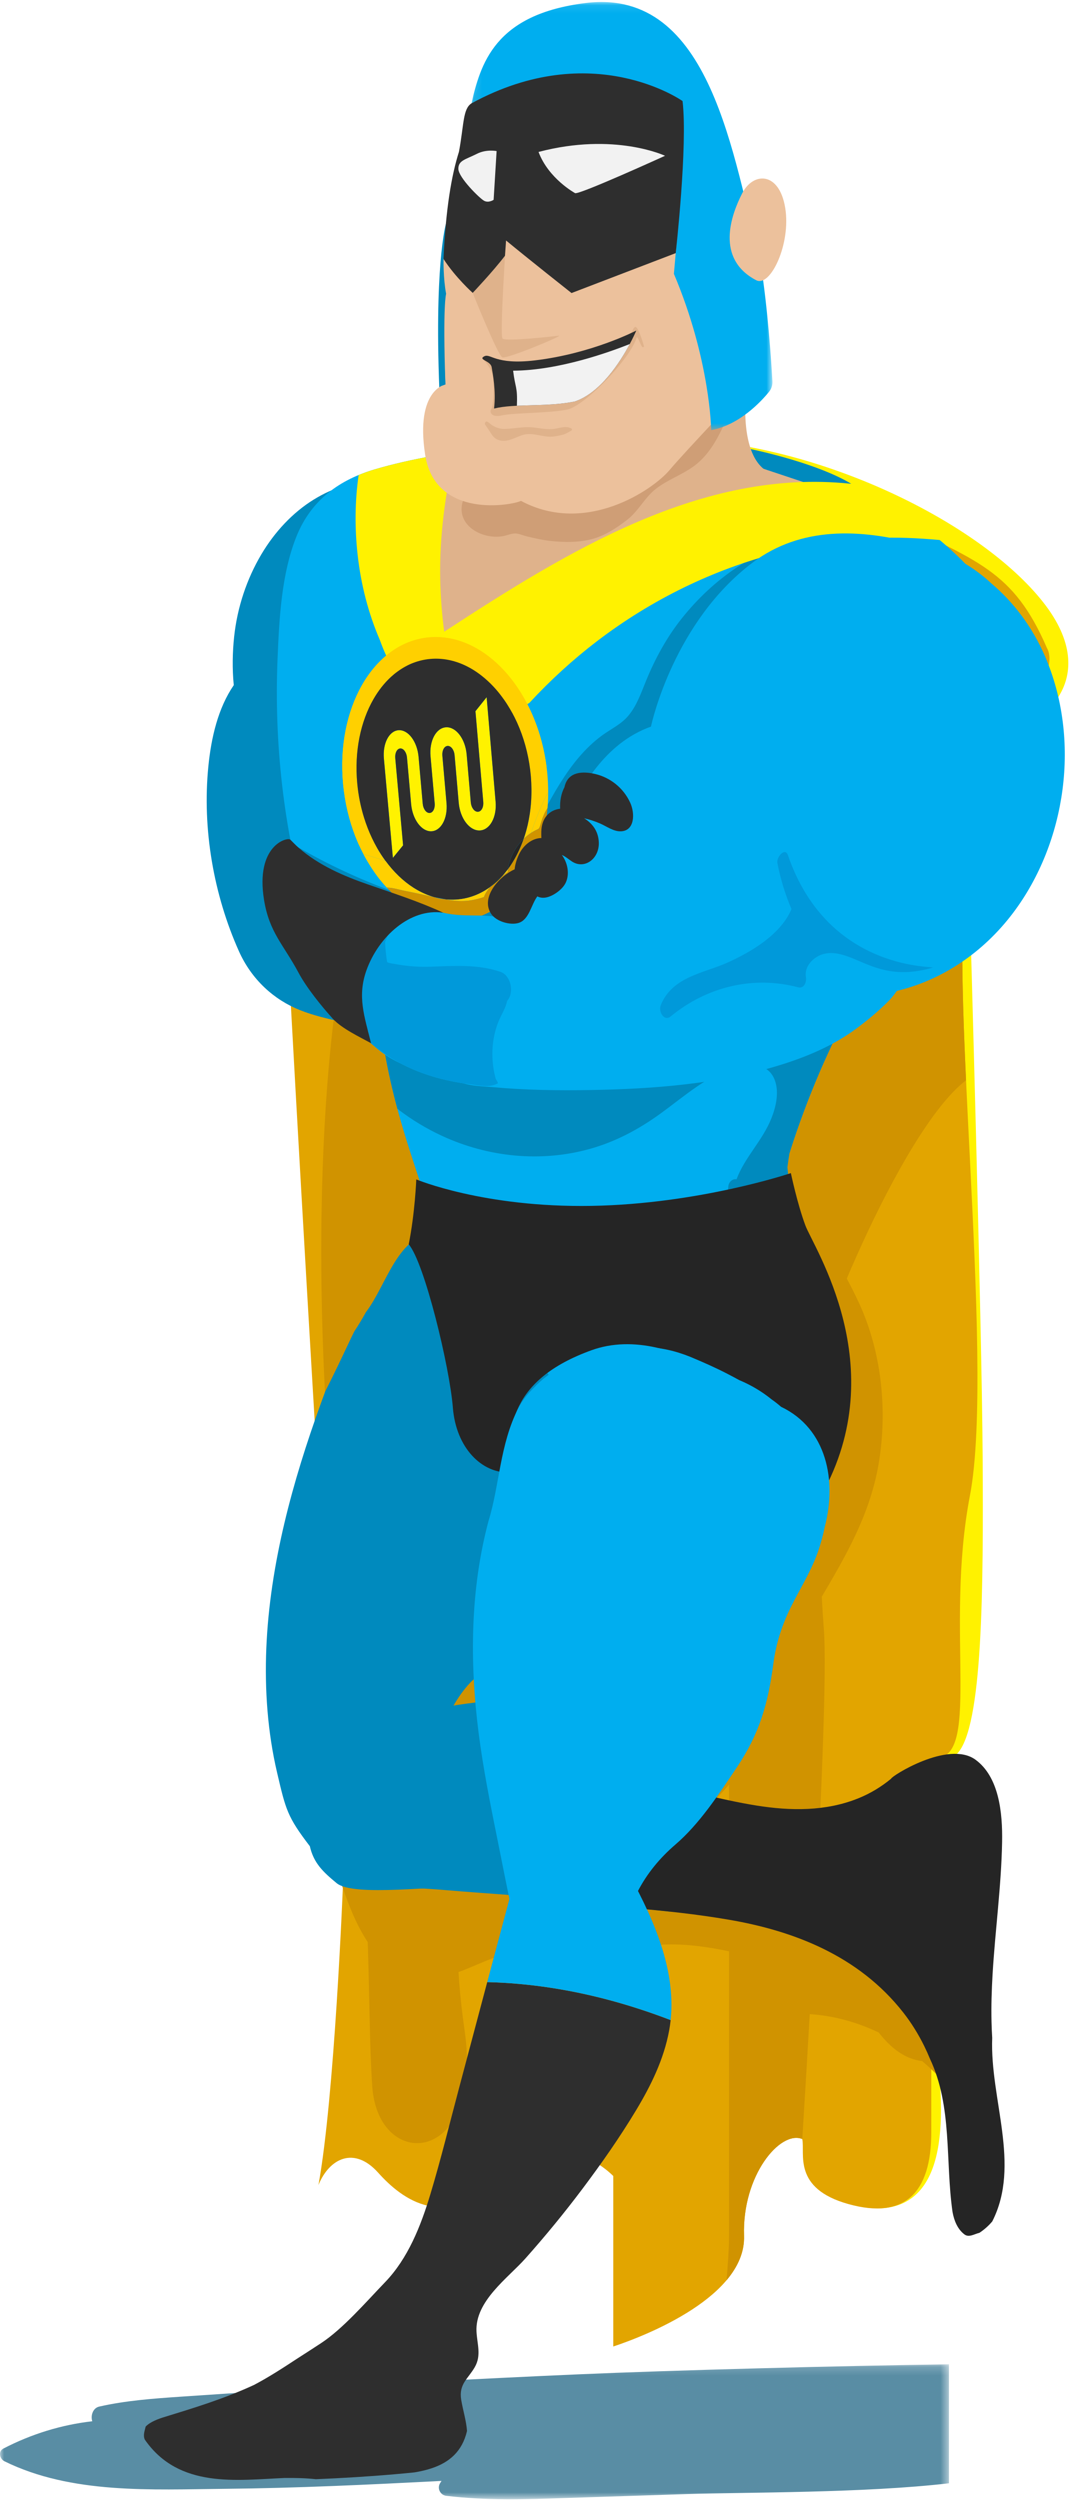 <?xml version="1.0" encoding="UTF-8"?>
<svg width="128px" height="299px" viewBox="0 0 128 299" version="1.1" xmlns="http://www.w3.org/2000/svg" xmlns:xlink="http://www.w3.org/1999/xlink">
    <!-- Generator: Sketch 43.2 (39069) - http://www.bohemiancoding.com/sketch -->
    <title>graphic</title>
    <desc>Created with Sketch.</desc>
    <defs>
        <polygon id="path-1" points="113.519 16.318 0 16.318 0 0.18 113.519 0.18 113.519 16.318"></polygon>
        <polygon id="path-3" points="0.138 0.084 36.208 0.084 36.208 51.293 0.138 51.293 0.138 0.084"></polygon>
    </defs>
    <g id="Page-1" stroke="none" stroke-width="1" fill="none" fill-rule="evenodd">
        <g id="Login" transform="translate(-316, -358)">
            <g id="graphic" transform="translate(316, 358)">
                <g id="Group-3" transform="translate(0, 282.598)">
                    <mask id="mask-2" fill="white">
                        <use xlink:href="#path-1"></use>
                    </mask>
                    <g id="Clip-2"></g>
                    <path d="M113.519,0.18 C100.479,0.359 80.266,0.893 69.195,1.379 C56.785,1.923 44.381,2.587 31.984,3.37 C28.488,3.591 24.991,3.82 21.496,4.061 C18.265,4.283 15.028,4.519 11.862,5.238 C11.117,5.407 10.816,6.316 11.039,6.993 C7.334,7.412 3.726,8.531 0.401,10.26 C-0.255,10.6 -0.029,11.502 0.53,11.777 C8.555,15.734 18.161,15.156 26.864,15.073 C35.522,14.991 44.173,14.572 52.819,14.128 C52.76,14.215 52.703,14.303 52.647,14.394 C52.261,15.024 52.671,15.823 53.381,15.91 C58.155,16.488 62.937,16.329 67.73,16.17 C72.529,16.011 77.328,15.854 82.127,15.701 C89.212,15.475 103.386,15.593 113.519,14.411 L113.519,0.18 Z" id="Fill-1" fill="#598DA4" mask="url(#mask-2)"></path>
                </g>
                <path d="M116.026,108.86 C116.026,108.86 117.456,158.385 117.55,174.18 C117.643,189.975 117.584,206.655 114.477,209.769 C111.37,212.883 108.936,216.962 108.936,216.962 C108.936,216.962 111.455,238.694 112.026,244.473 C112.596,250.251 114.502,264.035 104.977,264.139 C97.793,246.878 97.512,244.996 97.512,244.996 L97.112,81.208 L87.213,54.974 C87.213,54.974 91.59,53.88 110.597,65.159 C129.605,76.439 121.574,91.23 121.574,91.23 L111.089,91.23 L116.026,108.86 Z" id="Fill-4" fill="#FFF200"></path>
                <path d="M84.982,53.467 C86.484,53.817 139.154,68.3 122.215,86.24 C96.279,86.24 119.149,96.204 116.026,104.387 C112.902,112.57 119.149,162.595 116.026,178.898 C112.902,195.201 117.679,211.131 111.407,210.262 L111.407,255.028 C111.407,262.272 108.215,265.492 101.493,263.614 C94.771,261.736 96.332,257.577 95.971,255.834 C93.33,254.76 88.767,260.204 89.007,267.409 C89.247,274.613 77.414,279.308 73.364,280.65 L73.364,260.26 C73.364,260.26 66.845,253.419 60.095,260.26 C53.345,267.101 48.086,263.041 45.236,259.858 C42.386,256.674 39.416,258.114 38.095,261.333 C40.016,250.87 41.011,225.803 41.011,225.803 C41.011,225.803 33.859,109.744 33.515,93.182 C33.172,76.62 45.531,51.535 84.982,53.467" id="Fill-6" fill="#E2A500"></path>
                <path d="M40.945,115.117 C40.945,115.117 35.289,142.156 40.945,191.022 C44.771,226.928 43.828,239.234 44.532,249.546 C45.236,259.858 57.918,259.02 55.578,242.835 C53.237,226.651 56.282,220.911 59.19,203.374 C62.098,185.837 52.277,142.428 51.498,137.245 C50.719,132.062 40.945,115.117 40.945,115.117" id="Fill-8" fill="#D09300"></path>
                <path d="M89.007,267.409 C89.072,269.373 88.24,271.149 86.913,272.723 C87.084,270.748 87.213,268.799 87.213,267.409 L87.213,107.473 L94.755,104.387 L115.303,108.596 C114.943,113.331 115.175,120.784 115.564,129.202 C107.449,135.432 96.688,163.115 97.112,165.186 C97.554,167.343 97.847,185.601 98.558,194.919 C99.268,204.238 95.971,255.834 95.971,255.834 C93.33,254.76 88.767,260.205 89.007,267.409" id="Fill-10" fill="#D09300"></path>
                <path d="M41.457,222.335 C44.471,219.741 45.845,215.602 46.894,211.659 C47.996,207.518 48.617,202.542 51.189,199.15 C54.126,195.275 58.842,195.721 62.215,198.613 C65.857,201.736 67.021,206.817 69.826,210.673 C71.621,213.141 73.837,215.031 76.281,216.537 C76.322,216.489 76.365,216.443 76.411,216.4 C77.309,215.557 78.383,215.058 79.401,214.415 C80.47,213.741 81.488,212.97 82.446,212.112 C84.214,210.531 85.792,208.566 86.977,206.406 C88.379,203.85 89.278,201.015 90.262,198.24 C91.257,195.434 92.452,192.799 93.903,190.253 C96.79,185.186 96.486,179.882 97.587,173.868 C98.626,168.194 101.42,163.129 99.383,157.856 C98.23,154.871 96.867,151.97 95.988,148.861 C95.309,146.46 94.37,142.804 95.749,140.568 C95.916,140.297 96.325,140.373 96.447,140.65 C96.965,141.82 97.007,143.069 97.34,144.325 C97.721,145.761 98.273,147.105 98.918,148.414 C100.18,150.972 101.652,153.393 102.833,156 C105.41,161.689 106.148,168.355 105.185,174.617 C104.209,180.963 101.181,186.1 98.072,191.37 C96.518,194.004 95.142,196.707 94.071,199.63 C92.996,202.564 92.095,205.596 90.65,208.34 C89.154,211.181 87.253,213.664 84.994,215.781 C83.851,216.851 82.466,218.051 80.983,218.912 C84.168,220.237 87.512,221.172 90.685,222.043 C98.324,224.138 106.505,226.481 112.342,232.755 C113.992,234.529 115.773,236.793 116.381,239.314 C116.976,241.78 116.166,244.379 114.135,245.657 C113.779,245.881 113.408,246.061 113.029,246.202 C113.038,246.215 113.049,246.229 113.059,246.243 C113.605,247.006 113.857,247.932 114.161,248.846 C114.251,249.115 113.967,249.455 113.729,249.279 C113.079,248.796 112.384,248.451 111.805,247.875 C111.327,247.399 110.826,246.946 110.313,246.514 C109.588,246.425 108.873,246.201 108.198,245.843 C106.986,245.198 105.992,244.21 105.113,243.093 C101.992,241.601 98.704,240.832 95.308,240.843 C94.101,240.847 93.089,239.42 93.445,238.082 C94.067,235.741 91.848,234.709 90.176,234.179 C88.048,233.505 85.831,233.051 83.634,232.775 C81.461,232.501 79.217,232.449 77.052,232.835 C76.042,233.015 75.043,233.322 74.086,233.727 C72.931,234.216 71.92,234.987 70.795,235.54 C68.6,236.62 66.578,235.8 64.571,234.656 C62.792,233.641 61.338,233.381 59.405,234.046 C55.733,235.308 52.154,237.825 48.232,236.072 C44.095,234.224 42.137,229.232 40.697,224.87 C40.395,223.955 40.803,222.899 41.457,222.335" id="Fill-12" fill="#D09300"></path>
                <path d="M121.369,86.995 C123.783,86.995 132.253,81.511 124.79,72.028 C117.327,62.544 98.191,53.038 80.905,52.476 C87.633,54.725 100.649,59.24 105.841,61.742 C116.956,67.1 121.218,68.213 125.24,77.502 C126.702,80.089 122.499,85.552 120.776,86.995" id="Fill-14" fill="#FFF200"></path>
                <path d="M41.709,210.524 C43.188,209.467 43.411,207.827 44.94,206.914 C49.509,204.187 57.058,203.619 59.19,203.374 C62.917,202.946 65.795,202.155 69.221,204.068 C70.935,205.025 72.388,206.402 73.704,208.003 C75.128,209.736 76.454,211.54 78.306,212.645 C78.839,212.963 79.394,213.223 79.958,213.449 L80.145,228.64 C73.503,227.925 67.473,227.136 60.843,226.639 C58.532,226.466 55.607,226.26 53.297,226.062 C48.293,225.632 42.334,225.635 40.697,224.87 C37.367,223.313 44.038,220.024 43.825,216.217 C43.596,212.143 38.455,212.848 41.709,210.524" id="Fill-16" fill="#008ABE"></path>
                <path d="M27.965,81.945 C27.77,79.982 27.814,77.976 28.011,76.136 C28.387,72.626 29.524,69.237 31.269,66.294 C32.853,63.624 35.01,61.303 37.525,59.754 C38.74,59.006 40.063,58.386 41.424,58.061 C42.103,57.9 42.875,57.758 43.572,57.807 C44.173,57.85 44.783,58.13 45.347,58.151 C45.763,58.166 45.756,58.931 45.413,59.069 C44.929,59.263 44.427,59.779 43.983,60.079 C43.487,60.414 42.953,60.674 42.448,60.992 C41.388,61.662 40.326,62.304 39.333,63.096 C38.964,63.39 38.605,63.693 38.252,64.003 C38.326,64.293 38.337,64.6 38.262,64.899 C37.822,66.656 37.19,68.311 36.875,70.111 C36.555,71.938 36.398,73.79 36.42,75.65 C36.463,79.351 37.083,82.966 37.933,86.532 C39.708,93.974 42.282,101.168 44.239,108.555 C45.384,112.877 46.307,117.267 47.429,121.593 C47.757,122.855 46.809,124.021 45.674,123.574 C42.502,122.327 39.09,122.084 35.914,120.828 C32.749,119.575 30.091,117.143 28.58,113.768 C25.564,107.027 24.178,99.161 24.925,91.657 C25.265,88.232 26.079,84.697 27.965,81.945" id="Fill-18" fill="#008ABE"></path>
                <path d="M45.817,113.94 C60.268,114.152 74.769,114.247 89.192,115.363 C91.192,115.517 93.193,115.668 95.191,115.866 C96.517,115.998 97.829,116.231 99.14,116.488 C99.742,116.304 100.336,116.095 100.931,115.869 C101.201,115.273 101.723,114.889 102.461,115.107 C102.643,115.16 102.825,115.214 103.007,115.268 C104.352,115.664 104.875,117.817 103.643,118.783 C103.303,119.049 102.95,119.29 102.588,119.509 C102.476,119.72 102.358,119.928 102.227,120.127 C101.824,120.737 101.415,121.341 101.023,121.959 C100.874,122.193 100.726,122.427 100.579,122.662 C99.712,124.57 98.799,126.455 97.977,128.388 C96.68,131.436 95.503,134.568 94.496,137.751 C94.473,137.824 94.452,137.897 94.429,137.97 C94.336,138.514 94.258,139.061 94.191,139.609 C94.226,140.003 94.266,140.397 94.32,140.789 C94.905,145.047 97.022,148.628 98.284,152.628 C99.628,156.888 99.454,161.342 98.14,165.582 C97.428,167.883 96.348,170.068 95.099,172.059 C94.179,173.526 92.791,175.878 91.108,176.587 C91.053,176.616 90.996,176.642 90.935,176.665 C87.918,177.787 84.77,177.505 81.649,177.199 C78.221,176.863 74.794,176.506 71.368,176.14 C66.4,175.61 59.095,175.749 56.336,170.069 C54.984,167.284 55.158,164.114 54.975,161.056 C54.805,158.225 54.336,155.455 53.673,152.72 C52.246,146.837 50.095,141.237 48.352,135.471 C47.403,132.334 46.605,129.15 46.036,125.9 C45.757,124.309 45.579,122.702 45.475,121.086 C45.412,120.104 45.442,119.156 45.504,118.206 C43.673,117.715 43.824,113.91 45.817,113.94" id="Fill-20" fill="#00AEEF"></path>
                <path d="M88.888,145.468 C88.815,145.337 88.742,145.207 88.669,145.076 C88.728,145.629 88.83,146.173 88.976,146.71 C89.123,146.626 89.269,146.54 89.416,146.455 C89.239,146.123 89.068,145.788 88.888,145.468 M45.816,113.94 C47.683,113.967 49.549,113.993 51.417,114.018 C54.744,114.985 57.955,116.085 61.409,116.476 C65.465,116.937 69.557,116.763 73.603,116.251 C76.256,115.915 78.885,115.426 81.502,114.86 C84.067,115 86.631,115.165 89.192,115.363 C91.193,115.517 93.193,115.668 95.191,115.866 C96.517,115.998 97.829,116.231 99.14,116.487 C99.742,116.304 100.336,116.095 100.931,115.869 C101.201,115.273 101.723,114.889 102.461,115.107 C102.642,115.16 102.825,115.214 103.007,115.267 C104.352,115.664 104.874,117.817 103.643,118.783 C103.302,119.049 102.95,119.29 102.588,119.509 C102.476,119.72 102.359,119.928 102.227,120.127 C101.824,120.737 101.415,121.341 101.023,121.959 C100.874,122.193 100.727,122.427 100.579,122.662 C99.711,124.57 98.799,126.455 97.977,128.388 C96.68,131.436 95.503,134.568 94.496,137.751 C94.473,137.824 94.452,137.897 94.429,137.97 C94.336,138.514 94.258,139.061 94.191,139.609 C94.226,140.003 94.267,140.397 94.32,140.789 C94.504,142.123 94.837,143.391 95.248,144.626 C94.702,145.025 94.151,145.416 93.591,145.792 C92.926,146.239 92.253,146.667 91.572,147.076 C91.576,147.09 91.581,147.102 91.585,147.116 C91.779,147.8 91.062,148.663 90.495,148.066 C90.421,147.988 90.351,147.905 90.282,147.821 C90.032,147.96 89.78,148.097 89.526,148.231 C89.583,148.355 89.643,148.479 89.705,148.602 C89.957,149.1 89.408,149.642 89.055,149.169 C87.536,147.135 86.791,144.478 87.132,141.845 C87.202,141.31 87.686,140.962 88.108,141.046 C89.099,138.398 91.215,136.43 92.282,133.746 C92.816,132.405 93.205,130.725 92.722,129.291 C92.02,127.21 89.862,127.114 88.196,127.567 C84.746,128.504 81.87,131.12 78.948,133.232 C76.347,135.113 73.601,136.558 70.589,137.404 C64.734,139.046 58.402,138.419 52.84,135.837 C51.07,135.016 49.239,133.934 47.537,132.612 C46.944,130.402 46.433,128.167 46.036,125.9 C45.757,124.309 45.578,122.702 45.475,121.086 C45.412,120.105 45.443,119.156 45.504,118.206 C43.673,117.715 43.824,113.91 45.816,113.94" id="Fill-22" fill="#008ABE"></path>
                <path d="M35.442,64.214 C37.232,59.712 40.719,57.35 44.842,56.132 C49.292,54.818 53.966,54.13 58.522,53.452 C63.21,52.755 67.931,52.289 72.661,52.205 C81.704,52.046 90.735,53.297 99.253,56.789 C106.75,59.861 114.284,64.834 119.235,71.973 C119.292,72.056 119.346,72.14 119.403,72.224 C119.591,72.301 119.762,72.422 119.898,72.597 C120.991,74.003 121.704,75.62 122.136,77.351 C122.174,77.438 122.212,77.524 122.249,77.612 C122.303,77.74 122.31,77.876 122.286,78.005 C123.263,82.748 122.262,88.244 121.099,92.658 C120.415,95.255 119.493,97.771 118.368,100.172 C115.697,107.719 111.293,114.499 105.453,119.487 C90.824,131.983 70.541,131.143 53.235,128.606 C50.942,128.27 48.582,127.715 46.54,126.453 C44.707,125.321 43.204,123.7 41.965,121.827 C39.436,118.004 37.953,113.213 36.677,108.725 C33.929,99.061 32.784,88.904 33.203,78.782 C33.402,73.975 33.67,68.67 35.442,64.214" id="Fill-24" fill="#00AEEF"></path>
                <path d="M34.715,100.779 C38.51,103.052 42.384,104.885 46.376,106.391 C47.865,106.75 49.355,107.106 50.855,107.396 C52.463,107.708 54.078,107.969 55.697,108.204 C56.119,108.265 56.541,108.335 56.964,108.382 C57.65,108.458 57.294,108.565 57.533,108.433 C58.018,108.163 58.522,107.505 58.904,107.079 C60.626,105.163 61.988,102.906 63.227,100.582 C65.655,96.029 67.919,90.983 72,87.977 C73.038,87.213 74.269,86.652 75.133,85.642 C76.151,84.451 76.677,82.917 77.277,81.446 C78.376,78.749 79.801,76.163 81.57,73.948 C83.476,71.563 85.686,69.497 88.147,67.864 C89.361,67.058 90.643,66.278 91.978,65.746 C93.377,65.188 94.922,65.049 96.394,64.903 C97.228,64.821 97.44,66.206 96.7,66.547 C96.584,66.6 96.471,66.657 96.357,66.714 C95.734,67.316 94.933,67.762 94.321,68.372 C93.451,69.237 92.554,70.241 91.956,71.371 C91.249,72.994 89.704,71.868 89.75,70.671 C89.668,70.731 89.585,70.788 89.504,70.849 C87.293,72.496 85.338,74.473 83.665,76.779 C81.914,79.191 80.759,81.771 79.61,84.576 C78.974,86.128 78.228,87.617 77.019,88.695 C75.854,89.735 74.497,90.445 73.299,91.429 C69.285,94.724 67.333,100.244 64.702,104.784 C63.388,107.052 61.863,109.312 59.849,110.859 C59.361,111.234 58.726,111.779 58.125,111.87 C57.394,111.979 56.391,111.534 55.652,111.41 C55.588,111.399 55.525,111.387 55.462,111.377 C55.395,111.38 55.326,111.375 55.252,111.36 C55.097,111.329 54.942,111.292 54.787,111.259 C53.253,110.99 51.722,110.696 50.193,110.392 C46.56,109.67 42.864,108.943 39.367,107.606 C36.918,106.67 34.232,105.218 33.413,102.249 C33.187,101.427 33.893,100.287 34.715,100.779" id="Fill-26" fill="#008ABE"></path>
                <path d="M99.68,59.151 C99.68,59.151 83.402,49.483 52.283,55.606 C50.025,62.895 51.4,76.826 51.4,76.826 C51.4,76.826 78.312,65.802 78.599,65.659 C78.885,65.517 99.68,59.151 99.68,59.151" id="Fill-28" fill="#DFB28B"></path>
                <path d="M88.894,53.523 C88.894,53.523 97.263,55.107 101.891,57.894 C97.897,57.704 96.439,57.768 96.439,57.768 L90.162,55.677 L88.894,53.523 Z" id="Fill-30" fill="#008ABE"></path>
                <path d="M89.338,46.048 C89.338,46.048 88.07,54.727 92.128,56.564 C86.485,57.578 77.799,58.274 77.799,58.274 L74.756,56.247 L89.338,46.048 Z" id="Fill-32" fill="#DFB28B"></path>
                <path d="M87.863,46.699 C86.766,46.738 85.565,47.29 84.511,47.585 C82.978,48.013 81.421,48.367 79.903,48.849 C76.862,49.816 73.815,50.941 70.864,52.156 C68.271,53.225 65.536,53.919 62.89,54.86 C61.475,55.364 60.008,55.647 58.613,56.22 C57.647,56.617 57.604,56.57 57.315,57.393 C57.259,57.47 57.234,57.573 57.274,57.679 C57.28,57.694 57.286,57.71 57.292,57.726 C57.3,57.747 57.311,57.766 57.325,57.783 C56.97,58.126 56.408,58.447 56.171,58.686 C55.717,59.144 55.403,59.663 55.276,60.3 C55.05,61.429 55.475,62.457 56.365,63.178 C57.386,64.005 58.89,64.358 60.179,64.124 C60.725,64.025 61.256,63.742 61.829,63.82 C62.221,63.873 62.645,64.065 63.037,64.157 C63.941,64.369 64.862,64.588 65.786,64.692 C67.475,64.881 69.315,64.902 70.96,64.436 C72.457,64.011 73.804,63.118 75.025,62.173 C76.391,61.116 77.126,59.497 78.483,58.45 C79.854,57.392 81.503,56.823 82.905,55.827 C85.717,53.83 86.838,50.153 88.134,47.117 C88.207,46.945 88.055,46.692 87.863,46.699" id="Fill-34" fill="#CF9E76"></path>
                <path d="M42.903,56.819 C43.531,56.559 44.177,56.329 44.842,56.132 C47.944,55.216 51.153,54.607 54.357,54.091 C53.277,59.118 52.559,64.062 52.662,69.255 C52.704,71.364 52.864,73.47 53.14,75.556 C67.952,65.886 83.98,56.022 101.674,57.85 C103.413,57.768 106.023,59.008 107.724,60.048 C109.641,61.221 115.522,64.166 112.407,64.585 C109.826,64.361 107.253,64.219 104.631,64.36 C100.721,64.569 96.832,65.152 93.017,66.134 C85.34,68.11 77.959,71.699 71.452,76.662 C68.552,78.875 65.838,81.356 63.318,84.077 C57.184,87.742 60.647,84.329 60.942,83.983 C58.751,82.793 56.498,81.747 54.193,80.859 C54.462,81.962 52.655,81.732 52.394,80.202 C51.935,80.044 51.476,79.889 51.014,79.743 C50.145,79.468 49.271,79.216 48.392,78.983 C48.526,79.212 48.661,79.439 48.799,79.663 C49.327,80.52 48.189,81.612 47.614,80.696 C47.165,79.979 46.556,79.611 45.434,76.532 C44.054,73.333 43.171,69.873 42.779,66.335 C42.437,63.257 42.441,59.978 42.903,56.819" id="Fill-36" fill="#FFF200"></path>
                <path d="M53.335,26.803 C53.335,26.803 51.874,31.92 52.621,48.039 C57.424,51.055 56.776,50.538 56.776,50.538 L55.611,30.585 L53.335,26.803 Z" id="Fill-38" fill="#008ABE"></path>
                <path d="M89.384,46.209 C89.384,46.209 82.048,53.9 80.086,56.232 C78.123,58.563 70.106,64.078 62.319,59.905 C61.319,60.424 52.041,62.144 50.856,54.372 C49.671,46.6 53.28,45.982 53.28,45.982 C53.28,45.982 52.824,36.708 53.055,30.971 C53.453,29.934 54.538,11.132 59.039,8.277 C63.54,5.423 78.971,4.767 82.578,11.898 C86.185,19.03 83.568,29.214 85.325,34.502 C87.082,39.791 89.384,46.209 89.384,46.209" id="Fill-40" fill="#ECC19C"></path>
                <g id="Group-44" transform="translate(56.195, 0.156)">
                    <mask id="mask-4" fill="white">
                        <use xlink:href="#path-3"></use>
                    </mask>
                    <g id="Clip-43"></g>
                    <path d="M28.882,51.293 C28.882,51.293 28.788,42.917 24.422,32.598 C25.405,21.763 25.496,15.54 25.359,12.779 C25.333,12.249 25.028,11.783 24.575,11.579 C21.647,10.263 10.502,6.033 0.138,12.519 C1.267,7.459 2.954,1.535 13.915,0.199 C28.925,-1.632 31.515,18.812 34.775,31.19 C35.663,36.706 36.086,43.322 36.205,45.442 C36.231,45.902 36.088,46.353 35.807,46.699 C34.826,47.904 32.259,50.664 28.882,51.293" id="Fill-42" fill="#00AEEF" mask="url(#mask-4)"></path>
                </g>
                <path d="M66.834,40.151 C66.73,40.164 60.468,40.901 60.116,40.491 C59.765,40.082 60.536,28.762 60.536,28.762 L55.447,32.857 L56.546,35.03 C56.546,35.03 59.559,42.542 60.099,42.746 C60.639,42.951 67.585,40.061 66.834,40.151" id="Fill-45" fill="#DFB28B"></path>
                <path d="M81.651,12.087 C81.651,12.087 70.889,4.461 56.404,12.359 C55.36,13.019 55.507,14.887 54.908,18.14 C54.018,20.94 53.33,24.911 53.055,30.971 C54.49,33.194 56.546,35.03 56.546,35.03 C56.546,35.03 58.983,32.461 60.41,30.587 L60.537,28.762 C62.997,30.802 68.369,35.05 68.369,35.05 L80.834,30.275 C80.834,30.275 82.282,17.391 81.651,12.087" id="Fill-47" fill="#2E2E2E"></path>
                <path d="M79.556,18.633 C79.556,18.633 73.524,15.781 64.423,18.173 C65.623,21.377 68.789,23.096 68.789,23.096 C68.789,23.096 68.431,22.812 68.789,23.096 C69.146,23.378 79.556,18.633 79.556,18.633" id="Fill-49" fill="#F2F2F2"></path>
                <path d="M59.408,18.067 L59.051,23.897 C59.051,23.897 58.457,24.31 57.912,24.015 C57.366,23.719 54.853,21.233 54.832,20.206 C54.811,19.179 55.698,19.082 57.063,18.391 C58.187,17.822 59.408,18.067 59.408,18.067" id="Fill-51" fill="#F2F2F2"></path>
                <path d="M77.041,41.428 C77.041,41.428 76.323,38.803 75.932,39.127 C75.54,39.452 75.827,39.743 75.111,40.033 C75.047,40.806 66.254,43.693 62.534,43.804 C58.815,43.915 57.743,42.928 57.743,42.928 C57.743,42.928 58.799,43.967 58.959,45.014 C59.118,46.062 59.048,48.541 58.786,48.891 C58.525,49.24 58.714,49.987 60.061,49.678 C61.409,49.369 65.861,49.423 67.903,48.974 C69.944,48.526 75.463,42.886 76.178,40.317 C76.456,40.46 76.775,41.946 77.041,41.428" id="Fill-53" fill="#DFB28B"></path>
                <path d="M76.119,39.534 C76.119,39.534 73.202,46.513 68.77,48.015 C65.404,48.709 61.567,48.248 59.104,48.863 C59.354,46.733 58.944,44.692 58.815,43.915 C58.686,43.139 57.153,43.035 57.917,42.622 C58.682,42.209 59.192,43.674 63.988,43.104 C70.846,42.288 76.119,39.534 76.119,39.534" id="Fill-55" fill="#2E2E2E"></path>
                <path d="M75.334,41.148 C74.184,43.304 71.841,46.974 68.77,48.015 C66.482,48.487 63.978,48.425 61.834,48.53 C61.923,46.201 61.641,46.461 61.382,44.335 C66.906,44.313 73.083,42.044 75.334,41.148" id="Fill-57" fill="#F2F2F2"></path>
                <path d="M58.042,50.541 C58.05,50.525 58.058,50.509 58.067,50.493 C58.095,50.438 58.178,50.4 58.234,50.417 C58.48,50.495 58.662,50.737 58.884,50.871 C59.345,51.147 59.82,51.312 60.347,51.302 C61.319,51.283 62.276,51.08 63.251,51.093 C64.224,51.106 65.118,51.392 66.105,51.317 C66.759,51.266 67.633,50.891 68.245,51.205 C68.267,51.205 68.288,51.212 68.307,51.227 C68.43,51.245 68.471,51.439 68.348,51.502 C67.969,51.696 67.698,51.906 67.275,52.008 C66.743,52.137 66.205,52.253 65.657,52.227 C64.54,52.173 63.524,51.667 62.399,52.066 C61.488,52.389 60.611,52.962 59.618,52.621 C59.24,52.49 58.972,52.216 58.754,51.863 C58.521,51.487 58.299,51.155 58.041,50.797 C57.986,50.719 58.001,50.619 58.042,50.541" id="Fill-59" fill="#DFB28B"></path>
                <path d="M90.456,33.515 C92.148,34.405 94.64,29.203 93.933,24.864 C93.227,20.525 90.114,20.516 88.777,23.137 C87.439,25.757 85.579,30.949 90.456,33.515" id="Fill-61" fill="#ECC19C"></path>
                <path d="M53.368,35.142 C53.368,35.142 52.953,36.334 53.281,45.982 L52.842,46.143 L52.842,43.119 L52.662,35.729 L52.874,30.77 L53.055,30.971 C53.055,30.971 53.017,33.339 53.368,35.142" id="Fill-63" fill="#008ABE"></path>
                <path d="M58.215,83.389 L59.287,95.885 C59.327,96.356 59.303,96.805 59.225,97.215 C59.147,97.625 59.015,97.995 58.84,98.306 C58.665,98.617 58.447,98.87 58.195,99.046 C57.945,99.222 57.662,99.322 57.357,99.327 C57.053,99.332 56.756,99.243 56.478,99.077 C56.201,98.912 55.944,98.67 55.72,98.37 C55.497,98.071 55.306,97.713 55.16,97.314 C55.015,96.915 54.916,96.476 54.875,96.013 L54.38,90.316 C54.366,90.158 54.333,90.009 54.284,89.875 C54.235,89.74 54.17,89.62 54.095,89.52 C54.019,89.421 53.933,89.342 53.84,89.289 C53.748,89.235 53.649,89.209 53.547,89.214 C53.447,89.22 53.353,89.257 53.271,89.319 C53.189,89.381 53.118,89.468 53.061,89.574 C53.004,89.681 52.962,89.806 52.937,89.943 C52.912,90.081 52.905,90.232 52.919,90.388 L53.415,96.055 C53.456,96.516 53.435,96.956 53.361,97.358 C53.288,97.759 53.163,98.121 52.995,98.426 C52.828,98.731 52.62,98.978 52.38,99.15 C52.14,99.322 51.869,99.42 51.577,99.425 C51.285,99.43 50.999,99.342 50.732,99.18 C50.466,99.018 50.219,98.781 50.002,98.487 C49.787,98.194 49.602,97.843 49.461,97.452 C49.321,97.062 49.224,96.632 49.183,96.178 L48.686,90.597 C48.673,90.443 48.64,90.297 48.592,90.165 C48.544,90.033 48.482,89.916 48.409,89.818 C48.337,89.72 48.254,89.642 48.165,89.59 C48.075,89.538 47.98,89.512 47.883,89.517 C47.786,89.523 47.697,89.559 47.618,89.619 C47.54,89.68 47.472,89.766 47.417,89.87 C47.363,89.974 47.323,90.096 47.3,90.231 C47.276,90.366 47.27,90.513 47.284,90.667 L48.221,101.105 L46.999,102.603 L45.926,90.734 C45.885,90.282 45.903,89.849 45.971,89.452 C46.038,89.054 46.156,88.693 46.315,88.386 C46.474,88.078 46.674,87.824 46.905,87.643 C47.137,87.461 47.401,87.352 47.688,87.335 C47.974,87.317 48.256,87.393 48.52,87.545 C48.785,87.697 49.032,87.926 49.249,88.215 C49.465,88.504 49.651,88.853 49.793,89.244 C49.935,89.635 50.033,90.069 50.073,90.527 L50.57,96.137 C50.584,96.291 50.616,96.438 50.664,96.57 C50.712,96.703 50.775,96.822 50.848,96.921 C50.922,97.021 51.006,97.1 51.097,97.155 C51.187,97.209 51.284,97.238 51.383,97.236 C51.482,97.233 51.573,97.2 51.654,97.141 C51.735,97.082 51.805,96.998 51.861,96.895 C51.917,96.792 51.959,96.669 51.983,96.534 C52.008,96.399 52.015,96.251 52.001,96.096 L51.503,90.458 C51.462,89.997 51.483,89.555 51.555,89.15 C51.627,88.744 51.752,88.374 51.919,88.061 C52.085,87.746 52.295,87.487 52.536,87.302 C52.779,87.116 53.054,87.004 53.352,86.986 C53.651,86.968 53.945,87.044 54.22,87.2 C54.495,87.355 54.752,87.588 54.976,87.883 C55.2,88.178 55.393,88.534 55.539,88.933 C55.685,89.333 55.785,89.775 55.826,90.243 L56.32,95.971 C56.334,96.128 56.368,96.277 56.417,96.413 C56.467,96.548 56.532,96.669 56.608,96.771 C56.684,96.872 56.771,96.954 56.865,97.009 C56.959,97.065 57.06,97.094 57.163,97.092 C57.266,97.089 57.362,97.055 57.446,96.995 C57.531,96.934 57.604,96.849 57.663,96.743 C57.722,96.638 57.766,96.513 57.792,96.375 C57.818,96.237 57.826,96.086 57.812,95.928 L56.876,85.062 L58.215,83.389 Z" id="Fill-65" fill="#FFF200"></path>
                <path d="M43.987,99.05 C43.345,97.402 42.908,95.588 42.733,93.674 C42.557,91.756 42.66,89.913 42.996,88.216 C43.335,86.512 43.911,84.95 44.684,83.609 C45.462,82.258 46.44,81.128 47.576,80.302 C48.723,79.467 50.031,78.941 51.457,78.811 C52.897,78.679 54.319,78.963 55.657,79.595 C57.006,80.233 58.266,81.223 59.369,82.492 C60.478,83.769 61.424,85.324 62.138,87.08 C62.854,88.841 63.333,90.796 63.506,92.863 C63.578,93.712 63.592,94.544 63.559,95.355 C63.821,94.885 63.982,94.297 64.183,93.829 C64.508,93.071 64.884,92.35 65.387,91.764 C65.125,89.692 64.604,87.728 63.873,85.936 C63.025,83.859 61.901,82.021 60.584,80.517 C59.276,79.023 57.782,77.863 56.186,77.123 C54.605,76.389 52.927,76.069 51.23,76.24 C49.555,76.409 48.019,77.043 46.676,78.036 C45.348,79.018 44.206,80.354 43.3,81.946 C42.402,83.523 41.732,85.357 41.341,87.355 C40.951,89.341 40.835,91.498 41.042,93.74 C41.249,95.977 41.759,98.099 42.506,100.026 C42.647,100.387 42.798,100.74 42.955,101.089 C43.683,101.155 44.406,101.278 45.125,101.438 C44.696,100.69 44.314,99.891 43.987,99.05" id="Fill-67" fill="#FFD000"></path>
                <path d="M31.859,197.12 C32.274,187.084 35.013,177.154 38.378,167.865 C38.555,167.376 38.734,166.889 38.914,166.404 C39.862,164.542 40.777,162.619 41.687,160.688 C41.915,160.205 42.142,159.722 42.381,159.246 C42.631,158.873 42.871,158.491 43.104,158.103 C43.337,157.716 43.562,157.322 43.784,156.926 C46.328,153.591 47.528,147.592 52.331,147.352 C54.733,147.352 54.493,150.951 55.292,152.915 C55.423,153.259 55.582,153.589 55.783,153.905 C55.983,154.221 56.225,154.524 56.524,154.806 C56.89,155.094 57.253,155.389 57.611,155.69 C58.685,156.592 59.722,157.55 60.71,158.563 C64.468,162.416 68.151,167.138 69.509,172.727 C70.86,175.786 71.123,179.878 70.787,183.055 C70.354,187.141 68.809,191.109 66.537,194.333 C63.969,197.977 59.863,197.951 56.676,200.844 C53.873,203.388 51.563,209.16 51.015,213.352 C50.978,213.634 50.914,213.884 50.829,214.102 C51.41,219.644 62.363,221.892 57.679,225.573 C52.12,225.519 42.301,226.91 40.263,225.225 C38.663,223.902 37.523,222.843 37.065,220.813 C34.36,217.279 34.185,216.447 33.145,212.004 C32.014,207.176 31.653,202.097 31.859,197.12" id="Fill-69" fill="#008ABE"></path>
                <path d="M64.837,217.738 C65.146,215.095 65.505,212.46 65.883,209.829 C66.2,207.615 66.778,205.292 66.897,203.023 C67.688,203.303 68.465,203.646 69.222,204.068 C70.935,205.025 72.388,206.403 73.704,208.004 C75.128,209.736 76.454,211.54 78.306,212.645 C80.072,213.699 82.049,214.161 83.973,214.605 C86.136,215.105 88.304,215.599 90.488,215.947 C94.558,216.597 98.793,216.666 102.719,215.067 C104.112,214.5 105.408,213.723 106.605,212.736 C106.543,212.495 113.433,208.081 116.699,210.47 C119.498,212.519 119.946,216.769 119.878,220.331 C119.778,225.625 119.049,230.864 118.738,236.14 C118.627,238.034 118.568,239.938 118.613,241.837 C118.628,242.47 118.655,243.103 118.694,243.736 C118.411,251.079 122.153,258.906 118.7,265.691 C118.272,266.198 117.767,266.654 117.175,267.046 C116.513,267.216 115.899,267.648 115.362,267.236 C114.556,266.62 114.143,265.627 113.951,264.578 C113.068,258.49 113.95,251.949 111.242,246.227 C111.035,245.72 110.812,245.223 110.573,244.737 C109.857,243.279 109.007,241.92 108.057,240.708 C102.673,233.834 94.805,230.91 87.199,229.605 C79.513,228.288 71.678,227.932 63.908,227.429 C64.152,224.19 64.46,220.959 64.837,217.738" id="Fill-71" fill="#252525"></path>
                <path d="M49.798,141.061 C49.798,141.061 57.87,144.453 70.77,144.227 C83.67,144.001 94.609,140.307 94.609,140.307 C94.609,140.307 95.363,143.926 96.343,146.564 C97.324,149.202 106.829,163.449 98.305,178.751 C94.081,168.123 80.577,157.946 70.77,161.489 C60.963,165.032 60.661,170.912 61.039,176.113 C57.644,176.264 54.551,173.173 54.174,168.349 C53.796,163.524 50.779,151.011 48.893,148.825 C49.647,145.056 49.798,141.061 49.798,141.061" id="Fill-73" fill="#252525"></path>
                <path d="M19.45,289.15 C23.086,288.028 26.688,286.954 30.388,285.246 C31.283,284.774 32.154,284.263 33.021,283.725 C33.887,283.188 34.748,282.624 35.611,282.058 C36.083,281.755 36.55,281.456 37.014,281.156 C37.478,280.855 37.941,280.553 38.401,280.252 C41.008,278.549 43.839,275.269 46.07,272.953 C48.798,270.119 50.333,266.265 51.5,262.385 C52.762,258.191 53.805,253.907 54.934,249.667 C56.052,245.468 57.168,241.267 58.285,237.067 C60.848,237.131 63.407,237.364 65.945,237.755 C70.825,238.505 75.582,239.83 80.228,241.612 C80.185,242.019 80.126,242.427 80.052,242.835 C79.415,246.315 77.852,249.468 76.095,252.388 C74.134,255.646 71.954,258.758 69.696,261.765 C67.526,264.654 65.242,267.434 62.863,270.108 C60.765,272.467 56.812,275.218 57.002,278.867 C57.08,280.381 57.605,281.695 56.804,283.105 C56.007,284.508 54.857,285.134 55.173,287.03 C55.275,287.64 55.427,288.266 55.564,288.893 C55.702,289.519 55.825,290.146 55.867,290.755 C55.281,293.254 53.7,294.513 51.694,295.194 C51.025,295.422 50.309,295.585 49.567,295.708 C46.413,296.026 43.275,296.252 40.135,296.412 C39.349,296.452 38.564,296.488 37.778,296.52 C37.188,296.453 36.581,296.414 35.959,296.392 C35.338,296.371 34.703,296.367 34.059,296.372 C28.369,296.613 21.405,297.686 17.322,291.784 C17.082,291.247 17.322,290.71 17.423,290.229 C17.787,289.834 18.473,289.467 19.45,289.15" id="Fill-75" fill="#2E2E2E"></path>
                <path d="M65.946,237.755 C63.407,237.364 60.847,237.131 58.286,237.067 C58.211,237.346 58.137,237.625 58.063,237.904 C59.431,232.762 60.802,227.621 62.188,222.484 C62.286,222.121 62.674,221.927 62.986,221.966 C66.952,222.46 70.91,223.033 74.871,223.578 C75.236,223.628 75.372,223.972 75.335,224.307 C78.3,229.754 81.245,236.312 80.052,242.835 C80.126,242.427 80.185,242.019 80.228,241.611 C75.582,239.83 70.824,238.505 65.946,237.755" id="Fill-77" fill="#00AEEF"></path>
                <path d="M58.095,183.282 C58.202,182.832 58.315,182.382 58.434,181.934 C59.776,177.588 59.776,172.788 62.008,168.409 C62.243,167.98 62.507,167.565 62.809,167.165 C63.111,166.765 63.45,166.381 63.831,166.016 C64.078,165.75 64.335,165.497 64.601,165.258 C64.866,165.019 65.142,164.793 65.426,164.581 C65.807,164.294 66.204,164.032 66.616,163.789 C68.969,162.439 71.468,161.569 73.98,161.291 C74.482,161.235 74.986,161.203 75.489,161.195 C77.536,160.98 79.434,161.236 81.23,161.8 C81.678,161.94 82.122,162.1 82.561,162.276 C84.083,162.91 85.58,163.57 87.01,164.31 C87.49,164.555 87.962,164.809 88.437,165.07 C89.381,165.462 90.27,165.939 91.099,166.488 C91.514,166.763 91.912,167.056 92.296,167.366 C92.695,167.644 93.074,167.942 93.436,168.258 C98.92,170.869 100.121,177.108 98.663,182.613 C98.562,183.12 98.443,183.623 98.307,184.122 C98.17,184.619 98.017,185.113 97.847,185.601 C97.713,185.985 97.565,186.362 97.406,186.733 C96.612,188.591 95.555,190.317 94.661,192.107 C93.566,194.3 92.843,196.499 92.512,198.987 C91.875,203.789 90.859,207.336 88.137,211.396 C85.921,214.698 83.676,218.141 80.795,220.616 C77.04,223.842 74.664,228.085 74.372,233.449 C74.332,234.184 73.801,234.803 73.183,235.033 C72.265,236.43 70.177,236.967 68.778,237.007 C66.998,237.057 64.127,236.595 63.186,234.656 C63.129,234.54 63.087,234.42 63.052,234.299 C62.909,234.301 62.77,234.214 62.703,233.999 C61.428,229.937 60.639,225.658 59.799,221.46 C58.959,217.267 58.086,213.087 57.471,208.843 C56.248,200.399 56.12,191.599 58.095,183.282" id="Fill-79" fill="#00AEEF"></path>
                <path d="M49.917,106.453 C49.759,106.363 49.602,106.268 49.448,106.169 C49.293,106.069 49.14,105.965 48.989,105.857 C49.291,106.074 49.601,106.273 49.917,106.453 C50.126,106.572 50.34,106.679 50.555,106.781 C50.503,106.757 50.451,106.735 50.399,106.71 C50.237,106.629 50.076,106.543 49.917,106.453" id="Fill-85" fill="#FFD000"></path>
                <path d="M46.465,103.423 C46.471,103.43 46.476,103.437 46.482,103.444 C46.734,103.759 46.995,104.06 47.266,104.345 C46.995,104.06 46.734,103.759 46.482,103.444 C46.476,103.437 46.471,103.43 46.465,103.423" id="Fill-91" fill="#FFD000"></path>
                <path d="M46.109,102.957 L46.109,102.958 C45.75,102.467 45.412,101.945 45.099,101.396 C44.89,101.028 44.693,100.648 44.507,100.256 C44.414,100.061 44.324,99.862 44.237,99.661 C44.151,99.46 44.067,99.256 43.987,99.05 C43.826,98.638 43.679,98.216 43.545,97.784 C43.143,96.489 42.864,95.109 42.733,93.673 C42.557,91.756 42.659,89.913 42.996,88.216 C43.335,86.512 43.911,84.95 44.684,83.609 C45.267,82.596 45.963,81.707 46.755,80.977 C47.018,80.734 47.292,80.508 47.576,80.302 C48.723,79.467 50.031,78.941 51.457,78.811 C52.897,78.679 54.32,78.963 55.657,79.595 C55.994,79.755 56.326,79.936 56.651,80.138 C57.11,80.424 57.555,80.754 57.985,81.119 C58.468,81.53 58.931,81.988 59.369,82.492 C59.703,82.876 60.02,83.289 60.323,83.722 C60.474,83.938 60.621,84.16 60.763,84.388 C60.853,84.53 60.94,84.675 61.026,84.821 C61.212,85.139 61.392,85.465 61.56,85.802 C61.767,86.215 61.96,86.641 62.138,87.08 C62.853,88.841 63.333,90.796 63.506,92.863 C63.55,93.379 63.573,93.889 63.577,94.392 C63.579,94.643 63.577,94.893 63.569,95.141 C63.547,95.884 63.482,96.61 63.378,97.313 C63.309,97.782 63.223,98.242 63.119,98.689 C63.067,98.912 63.012,99.132 62.952,99.349 C62.861,99.681 62.758,100.003 62.649,100.32 C62.926,100.052 63.225,99.812 63.54,99.609 C64.103,97.905 64.773,96.284 65.577,94.737 C65.577,95.102 65.567,95.462 65.55,95.82 C65.596,94.833 65.582,93.82 65.496,92.786 C65.291,90.336 64.723,88.02 63.873,85.936 C63.025,83.859 61.901,82.021 60.584,80.517 C59.276,79.023 57.782,77.863 56.185,77.123 C54.605,76.389 52.927,76.069 51.23,76.24 C49.555,76.409 48.019,77.043 46.676,78.036 C45.348,79.018 44.206,80.354 43.3,81.946 C42.402,83.523 41.732,85.357 41.341,87.355 C40.951,89.341 40.835,91.498 41.042,93.74 C41.249,95.977 41.759,98.099 42.506,100.026 C42.898,101.036 43.358,101.993 43.873,102.889 C43.732,102.645 43.595,102.397 43.464,102.144 C44.348,102.407 45.229,102.68 46.109,102.957" id="Fill-97" fill="#FFD000"></path>
                <path d="M48.686,90.597 C48.672,90.443 48.64,90.297 48.592,90.165 C48.544,90.033 48.482,89.916 48.41,89.818 C48.337,89.72 48.254,89.642 48.165,89.59 C48.075,89.538 47.98,89.512 47.883,89.517 C47.786,89.522 47.697,89.559 47.618,89.619 C47.54,89.68 47.472,89.766 47.417,89.87 C47.363,89.974 47.323,90.096 47.3,90.231 C47.276,90.366 47.27,90.513 47.283,90.667 L48.221,101.105 L46.999,102.603 L45.924,90.732 C45.883,90.281 45.902,89.848 45.97,89.451 C46.038,89.054 46.156,88.693 46.315,88.385 C46.474,88.078 46.674,87.824 46.905,87.643 C47.137,87.461 47.401,87.352 47.687,87.335 C47.974,87.317 48.256,87.393 48.52,87.545 C48.785,87.697 49.032,87.926 49.249,88.215 C49.465,88.505 49.651,88.853 49.793,89.245 C49.935,89.636 50.032,90.07 50.073,90.529 L50.57,96.137 C50.583,96.292 50.616,96.438 50.664,96.57 C50.712,96.703 50.775,96.822 50.848,96.921 C50.922,97.021 51.006,97.1 51.097,97.155 C51.187,97.209 51.284,97.238 51.383,97.236 C51.482,97.233 51.573,97.2 51.654,97.141 C51.735,97.082 51.805,96.998 51.861,96.895 C51.917,96.791 51.959,96.669 51.983,96.534 C52.008,96.399 52.015,96.251 52.001,96.096 L51.503,90.456 C51.462,89.996 51.482,89.554 51.555,89.149 C51.628,88.743 51.752,88.374 51.918,88.06 C52.085,87.746 52.294,87.487 52.536,87.302 C52.779,87.116 53.054,87.004 53.353,86.986 C53.651,86.968 53.945,87.044 54.22,87.2 C54.495,87.355 54.752,87.589 54.976,87.883 C55.2,88.178 55.393,88.534 55.539,88.934 C55.685,89.333 55.785,89.776 55.826,90.245 L56.32,95.971 C56.334,96.128 56.368,96.277 56.417,96.413 C56.466,96.548 56.532,96.669 56.608,96.771 C56.684,96.872 56.771,96.954 56.865,97.009 C56.959,97.065 57.06,97.094 57.163,97.092 C57.267,97.089 57.362,97.055 57.446,96.995 C57.531,96.934 57.604,96.849 57.663,96.743 C57.722,96.638 57.766,96.513 57.793,96.375 C57.819,96.237 57.827,96.086 57.814,95.928 L56.876,85.062 L58.215,83.389 L59.288,95.885 C59.328,96.356 59.304,96.805 59.226,97.215 C59.148,97.625 59.016,97.995 58.84,98.307 C58.665,98.618 58.447,98.87 58.195,99.046 C57.945,99.222 57.662,99.322 57.357,99.327 C57.053,99.332 56.756,99.243 56.478,99.077 C56.201,98.911 55.944,98.67 55.72,98.37 C55.496,98.071 55.305,97.713 55.16,97.314 C55.015,96.915 54.916,96.476 54.875,96.013 L54.38,90.316 C54.366,90.158 54.333,90.009 54.284,89.875 C54.235,89.74 54.17,89.62 54.095,89.52 C54.019,89.421 53.933,89.342 53.84,89.289 C53.748,89.235 53.649,89.209 53.548,89.214 C53.447,89.22 53.353,89.257 53.271,89.319 C53.189,89.381 53.118,89.468 53.061,89.574 C53.004,89.681 52.962,89.806 52.937,89.943 C52.912,90.081 52.905,90.232 52.919,90.388 L53.417,96.055 C53.457,96.516 53.435,96.956 53.362,97.358 C53.288,97.759 53.163,98.121 52.995,98.426 C52.829,98.731 52.62,98.978 52.38,99.15 C52.14,99.322 51.869,99.42 51.577,99.425 C51.285,99.43 50.999,99.342 50.732,99.18 C50.466,99.018 50.219,98.781 50.002,98.487 C49.787,98.194 49.602,97.843 49.461,97.452 C49.321,97.062 49.223,96.631 49.183,96.178 L48.686,90.597 Z M49.917,106.452 C50.076,106.543 50.237,106.629 50.399,106.71 C50.562,106.79 50.726,106.866 50.891,106.936 C51.056,107.007 51.223,107.072 51.391,107.132 C51.545,107.186 51.7,107.235 51.855,107.281 C51.924,107.295 51.992,107.311 52.061,107.325 C52.076,107.329 52.091,107.332 52.107,107.335 C52.525,107.409 52.941,107.49 53.358,107.57 C53.568,107.59 53.78,107.604 53.993,107.607 C54.173,107.609 54.351,107.605 54.528,107.595 C55.413,107.544 56.26,107.339 57.057,106.996 C57.376,106.86 57.687,106.701 57.989,106.521 C58.205,106.392 58.415,106.25 58.622,106.1 C59.05,105.601 59.586,105.151 60.129,104.74 C60.225,104.633 60.319,104.524 60.411,104.412 C60.531,104.267 60.649,104.117 60.763,103.963 C60.945,102.62 61.656,101.283 62.649,100.32 C62.758,100.003 62.861,99.681 62.952,99.349 C63.012,99.132 63.068,98.912 63.119,98.69 C63.222,98.241 63.309,97.782 63.379,97.313 C63.482,96.61 63.547,95.884 63.569,95.141 C63.577,94.893 63.58,94.643 63.577,94.392 C63.573,93.889 63.55,93.379 63.507,92.863 C63.332,90.796 62.853,88.841 62.138,87.08 C61.96,86.641 61.767,86.215 61.56,85.802 C61.392,85.465 61.212,85.139 61.026,84.821 C60.94,84.674 60.852,84.53 60.763,84.388 C60.621,84.16 60.474,83.938 60.323,83.722 C60.02,83.289 59.703,82.876 59.369,82.492 C58.931,81.988 58.468,81.53 57.985,81.119 C57.555,80.754 57.11,80.424 56.651,80.138 C56.326,79.936 55.994,79.755 55.657,79.595 C54.319,78.963 52.897,78.679 51.457,78.811 C50.031,78.941 48.722,79.467 47.576,80.302 C47.292,80.508 47.018,80.734 46.754,80.977 C45.963,81.707 45.267,82.596 44.684,83.609 C43.911,84.95 43.335,86.512 42.996,88.216 C42.659,89.913 42.557,91.756 42.733,93.673 C42.864,95.109 43.143,96.489 43.545,97.784 C43.679,98.216 43.826,98.638 43.987,99.05 C44.067,99.256 44.15,99.46 44.237,99.661 C44.324,99.862 44.414,100.061 44.507,100.257 C44.692,100.648 44.89,101.028 45.099,101.396 C45.412,101.945 45.75,102.467 46.11,102.958 C46.226,103.116 46.345,103.271 46.466,103.423 C46.471,103.43 46.476,103.437 46.482,103.444 C46.734,103.76 46.995,104.06 47.266,104.345 C47.537,104.63 47.816,104.9 48.103,105.152 C48.247,105.278 48.393,105.4 48.54,105.517 C48.836,105.752 49.138,105.97 49.448,106.169 C49.602,106.268 49.759,106.363 49.917,106.452 L49.917,106.452 Z" id="Fill-101" fill="#2E2E2E"></path>
                <path d="M56.651,80.138 C57.11,80.424 57.555,80.753 57.985,81.119 C57.555,80.753 57.11,80.424 56.651,80.138" id="Fill-105" fill="#2E2E2E"></path>
                <path d="M45.099,101.396 C44.89,101.028 44.693,100.648 44.507,100.257 C44.693,100.648 44.89,101.028 45.099,101.396" id="Fill-109" fill="#2E2E2E"></path>
                <path d="M63.507,92.863 C63.55,93.379 63.573,93.889 63.577,94.392 C63.573,93.889 63.55,93.379 63.507,92.863 C63.332,90.796 62.853,88.841 62.138,87.08 C61.96,86.641 61.767,86.215 61.56,85.802 C61.767,86.215 61.96,86.641 62.138,87.08 C62.853,88.841 63.332,90.796 63.507,92.863" id="Fill-111" fill="#2E2E2E"></path>
                <path d="M61.026,84.821 C61.212,85.139 61.392,85.465 61.56,85.802 C61.392,85.465 61.212,85.139 61.026,84.821" id="Fill-115" fill="#2E2E2E"></path>
                <path d="M43.545,97.784 C43.679,98.216 43.826,98.638 43.987,99.05 C44.067,99.256 44.15,99.46 44.237,99.661 C44.15,99.46 44.067,99.256 43.987,99.05 C43.826,98.638 43.679,98.216 43.545,97.784" id="Fill-117" fill="#2E2E2E"></path>
                <path d="M47.678,104.761 C47.957,105.03 48.245,105.282 48.54,105.517 C48.393,105.4 48.247,105.278 48.104,105.152 C47.96,105.026 47.818,104.895 47.678,104.761" id="Fill-123" fill="#FFD000"></path>
                <path d="M45.416,105.175 C45.416,105.175 45.415,105.174 45.415,105.173 C45.415,105.174 45.416,105.175 45.416,105.175 C45.688,105.518 45.971,105.844 46.261,106.157 C45.971,105.844 45.688,105.518 45.416,105.175" id="Fill-125" fill="#FFD000"></path>
                <path d="M60.129,104.739 C60.329,104.588 60.531,104.441 60.728,104.3 C60.735,104.188 60.748,104.075 60.763,103.963 C60.648,104.117 60.531,104.267 60.411,104.412 C60.318,104.524 60.225,104.633 60.129,104.739" id="Fill-135" fill="#FFD000"></path>
                <path d="M57.057,106.996 C56.42,107.27 55.75,107.456 55.054,107.546 C54.707,107.591 54.353,107.611 53.993,107.607 C53.78,107.604 53.569,107.59 53.358,107.57 C53.525,107.602 53.692,107.631 53.859,107.664 C54.725,107.788 55.593,107.826 56.493,107.654 C56.947,107.568 57.429,107.453 57.891,107.289 C58.048,106.863 58.306,106.469 58.622,106.1 C58.415,106.25 58.205,106.392 57.989,106.522 C57.687,106.701 57.376,106.86 57.057,106.996" id="Fill-137" fill="#FFD000"></path>
                <path d="M46.261,106.157 C46.975,106.154 47.842,106.439 48.427,106.551 C49.576,106.771 50.712,107.037 51.855,107.281 C51.413,107.151 50.979,106.982 50.555,106.781 C50.34,106.679 50.126,106.572 49.917,106.452 C49.601,106.273 49.291,106.074 48.989,105.857 C48.838,105.748 48.688,105.635 48.54,105.517 C48.245,105.282 47.957,105.03 47.678,104.761 C47.539,104.626 47.401,104.488 47.266,104.345 C46.995,104.06 46.734,103.76 46.482,103.444 C46.476,103.437 46.471,103.43 46.466,103.423 C46.345,103.271 46.226,103.116 46.109,102.958 L46.109,102.957 C45.229,102.68 44.348,102.407 43.464,102.144 C43.595,102.397 43.732,102.645 43.873,102.889 C43.911,102.955 43.951,103.021 43.989,103.086 C44.095,103.264 44.201,103.439 44.311,103.612 C44.359,103.688 44.407,103.763 44.456,103.838 C44.565,104.004 44.676,104.167 44.788,104.328 C44.835,104.394 44.881,104.462 44.929,104.528 C45.087,104.748 45.249,104.964 45.415,105.173 C45.415,105.174 45.416,105.175 45.416,105.175 C45.688,105.518 45.97,105.844 46.261,106.157" id="Fill-139" fill="#FFD000"></path>
                <path d="M63.54,99.609 C63.647,99.541 63.756,99.476 63.866,99.416 C64.463,99.094 64.476,99.244 64.645,98.66 C64.805,98.108 64.989,97.545 65.266,97.038 C65.337,96.907 65.415,96.779 65.496,96.652 C65.499,96.618 65.503,96.584 65.506,96.549 C65.516,96.412 65.526,96.274 65.534,96.136 C65.541,96.031 65.546,95.925 65.55,95.82 C65.567,95.462 65.577,95.102 65.576,94.737 C64.773,96.284 64.103,97.905 63.54,99.609" id="Fill-141" fill="#FFD000"></path>
                <path d="M47.266,104.345 C47.401,104.488 47.539,104.626 47.678,104.761 C47.818,104.895 47.96,105.026 48.103,105.152 C47.816,104.9 47.537,104.63 47.266,104.345" id="Fill-145" fill="#FFD000"></path>
                <path d="M58.622,106.1 C58.998,105.828 59.36,105.526 59.701,105.19 C59.36,105.526 58.998,105.828 58.622,106.1" id="Fill-169" fill="#FFF200"></path>
                <path d="M58.622,106.1 C58.998,105.828 59.36,105.526 59.701,105.19 C59.848,105.046 59.99,104.895 60.129,104.739 C59.586,105.151 59.05,105.601 58.622,106.1" id="Fill-173" fill="#252525"></path>
                <path d="M61.623,102.628 C61.719,102.456 61.813,102.281 61.902,102.102 C61.925,102.055 61.948,102.01 61.971,101.963 C62.201,101.491 62.409,100.997 62.594,100.482 C62.613,100.428 62.631,100.374 62.649,100.32 C61.656,101.283 60.945,102.62 60.763,103.963 C60.781,103.939 60.8,103.917 60.817,103.893 C60.933,103.735 61.045,103.574 61.154,103.408 C61.285,103.209 61.41,103.002 61.532,102.791 C61.563,102.738 61.593,102.683 61.623,102.628" id="Fill-177" fill="#252525"></path>
                <path d="M46.261,106.157 L46.261,106.157 C46.442,106.352 46.626,106.542 46.814,106.725 C46.626,106.542 46.442,106.352 46.261,106.157" id="Fill-187" fill="#FFF200"></path>
                <path d="M65.266,97.038 C64.989,97.546 64.805,98.108 64.645,98.66 C64.476,99.244 64.463,99.095 63.867,99.416 C63.756,99.476 63.647,99.541 63.54,99.609 C63.225,99.812 62.926,100.052 62.649,100.32 C62.631,100.374 62.613,100.428 62.594,100.482 C62.578,100.525 62.564,100.57 62.548,100.614 C62.376,101.083 62.182,101.532 61.971,101.963 C61.948,102.01 61.925,102.055 61.902,102.101 C61.859,102.187 61.819,102.274 61.774,102.358 C61.726,102.45 61.674,102.538 61.623,102.629 C61.593,102.683 61.563,102.738 61.532,102.791 C61.41,103.002 61.285,103.209 61.154,103.408 C61.045,103.574 60.933,103.735 60.818,103.892 C60.8,103.917 60.781,103.939 60.763,103.963 C60.748,104.075 60.735,104.188 60.728,104.3 C60.531,104.441 60.329,104.588 60.129,104.74 C59.99,104.895 59.847,105.046 59.701,105.19 C59.36,105.526 58.998,105.828 58.622,106.1 C58.306,106.469 58.047,106.863 57.891,107.289 C57.429,107.453 56.947,107.568 56.493,107.654 C55.593,107.826 54.725,107.788 53.859,107.664 C53.692,107.631 53.525,107.602 53.358,107.57 C52.864,107.523 52.377,107.432 51.899,107.295 C51.884,107.291 51.87,107.285 51.855,107.281 C50.712,107.037 49.576,106.771 48.428,106.551 C47.842,106.439 46.975,106.154 46.261,106.157 C46.442,106.352 46.626,106.542 46.814,106.725 C47.629,107.517 48.507,108.191 49.431,108.724 C50.364,109.262 51.345,109.658 52.359,109.889 C52.967,110.027 53.586,110.105 54.214,110.118 C54.426,110.123 54.636,110.12 54.844,110.11 C55.47,110.08 56.079,109.984 56.671,109.827 C57.388,109.637 58.075,109.352 58.731,108.99 C59.634,108.12 60.462,107.153 61.067,106.081 C61.298,105.673 61.392,105.273 61.475,104.86 C61.814,104.626 62.122,104.417 62.361,104.237 C62.363,104.235 62.366,104.233 62.368,104.232 C62.368,104.232 62.368,104.232 62.368,104.232 C62.399,104.208 62.43,104.184 62.459,104.161 C62.851,103.852 62.412,103.14 61.955,103.397 C61.921,103.416 61.888,103.438 61.854,103.459 C62.017,103.054 62.233,102.65 62.485,102.273 C62.626,102.426 62.844,102.481 63.029,102.273 C63.237,102.039 63.437,101.799 63.637,101.56 C63.737,101.794 63.998,101.965 64.24,101.796 C64.317,101.741 64.386,101.68 64.458,101.622 C64.505,101.487 64.554,101.355 64.599,101.218 C64.679,100.969 64.755,100.717 64.826,100.461 C64.897,100.204 64.964,99.944 65.025,99.681 L65.025,99.681 C65.081,99.446 65.13,99.208 65.177,98.968 C65.192,98.891 65.206,98.813 65.221,98.735 C65.251,98.567 65.28,98.397 65.307,98.226 C65.321,98.139 65.336,98.052 65.348,97.964 C65.381,97.737 65.411,97.509 65.437,97.279 C65.45,97.168 65.459,97.055 65.47,96.943 C65.48,96.846 65.488,96.749 65.496,96.652 C65.415,96.779 65.337,96.907 65.266,97.038" id="Fill-199" fill="#D09300"></path>
                <path d="M45.192,109.817 C47.292,108.396 50.458,108.554 53.028,109.164 C56.042,109.879 58.459,108.989 61.379,110.226 C61.408,110.239 61.43,110.259 61.447,110.282 C61.598,110.31 61.739,110.419 61.815,110.63 C62.901,113.633 62.602,117.387 62.157,120.512 C61.9,122.323 61.527,124.11 61.135,125.89 C60.871,127.09 60.717,128.773 59.679,129.492 C58.697,130.173 57.225,129.803 56.153,129.669 C54.656,129.48 53.171,129.18 51.717,128.74 C48.891,127.883 46.283,126.506 43.993,124.455 C43.668,124.163 43.802,123.662 44.097,123.464 C43.082,121.043 42.129,118.599 42.254,115.842 C42.36,113.503 43.354,111.061 45.192,109.817" id="Fill-201" fill="#00AEEF"></path>
                <path d="M53.113,123.94 C55.458,116.374 59.195,109.801 63.854,103.747 C64.518,102.884 65.203,102 65.911,101.117 C66.501,99.831 67.14,98.569 67.843,97.34 C69.544,94.367 72.207,88.926 77.874,86.905 C77.976,86.381 80.671,74.338 90.039,67.283 C95.823,62.927 102.919,63.248 109.687,65.051 C110.641,65.305 111.58,65.628 112.492,66.023 C114.739,66.826 116.8,68.111 118.59,69.776 C121.273,72.039 123.509,75.016 125.016,78.507 C129.327,88.494 127.543,100.731 121.226,109.14 C117.586,113.986 112.634,117.244 107.281,118.516 C106.997,118.927 106.697,119.32 106.345,119.679 C105.132,120.913 103.799,122.012 102.435,123.026 C99.64,125.104 96.374,126.45 93.154,127.434 C85.888,129.654 78.226,130.24 70.722,130.371 C66.798,130.439 62.841,130.388 58.929,130.025 C57.321,129.877 55.099,129.933 53.82,128.645 C52.587,127.404 52.609,125.565 53.113,123.94" id="Fill-203" fill="#00AEEF"></path>
                <path d="M61.563,103.974 C61.62,103.337 61.848,102.682 62.083,102.189 C62.632,101.036 63.684,100.247 64.761,100.233 C64.748,99.957 64.751,99.694 64.754,99.48 C64.784,97.797 65.756,96.874 67.01,96.725 C66.966,95.815 67.121,94.91 67.536,94.13 C67.538,94.116 67.535,94.103 67.539,94.088 C67.975,92.233 69.77,92.243 71.168,92.565 C72.939,92.972 74.557,94.185 75.391,96.008 C75.971,97.275 75.942,99.363 74.281,99.429 C73.404,99.463 72.583,98.842 71.798,98.498 C71.171,98.224 70.527,98.017 69.873,97.866 C70.841,98.466 71.587,99.385 71.634,100.763 C71.7,102.703 69.936,104.018 68.425,103.04 C67.994,102.761 67.652,102.432 67.212,102.257 C67.894,103.17 68.176,104.51 67.673,105.578 C67.285,106.403 66.156,107.18 65.342,107.339 C64.991,107.407 64.606,107.388 64.281,107.209 C63.529,108.211 63.307,110.011 62.013,110.393 C61.037,110.68 59.36,110.231 58.742,109.279 C57.46,107.305 59.744,104.778 61.563,103.974" id="Fill-205" fill="#2E2E2E"></path>
                <path d="M79.046,120.221 C80.431,116.78 84.265,116.384 87.043,115.125 C89.63,113.952 93.359,111.878 94.682,108.729 C93.933,106.976 93.367,105.139 92.999,103.233 C92.856,102.496 93.921,101.307 94.254,102.275 C99.14,116.487 112.372,115.499 111.533,115.742 C106.9,117.081 104.306,115.555 102.011,114.624 C100.857,114.156 99.553,113.747 98.335,114.155 C97.317,114.496 96.192,115.551 96.408,116.865 C96.514,117.513 96.154,118.266 95.472,118.084 C90.183,116.68 84.608,117.965 80.234,121.566 C79.458,122.206 78.729,121.01 79.046,120.221" id="Fill-207" fill="#0099DA"></path>
                <path d="M59.872,116.237 C57.122,115.297 54.241,115.532 51.41,115.624 C51.16,115.632 50.912,115.633 50.664,115.631 C50.617,115.631 50.57,115.631 50.523,115.63 C50.273,115.626 50.022,115.618 49.773,115.604 C49.765,115.604 49.756,115.603 49.748,115.603 C49.484,115.588 49.221,115.567 48.958,115.541 C48.953,115.541 48.949,115.541 48.945,115.54 C48.674,115.513 48.404,115.481 48.134,115.443 C47.845,115.403 47.556,115.357 47.267,115.304 C46.932,115.243 46.586,115.208 46.312,115.081 C46.176,114.274 46.101,113.479 46.07,112.675 C46.201,112.318 46.36,111.976 46.517,111.673 C46.634,111.447 46.362,111.203 46.198,111.395 C46.15,111.452 46.102,111.511 46.054,111.571 C46.058,110.953 46.081,110.326 46.116,109.681 C46.123,109.559 46.11,109.443 46.089,109.331 C45.774,109.467 45.473,109.627 45.192,109.817 C43.354,111.061 42.36,113.503 42.254,115.842 C42.129,118.599 43.082,121.043 44.097,123.464 C43.802,123.662 43.668,124.162 43.994,124.455 C45.51,125.814 47.168,126.875 48.935,127.687 C48.972,127.704 49.008,127.721 49.045,127.738 C49.301,127.854 49.561,127.965 49.822,128.071 C49.87,128.09 49.917,128.109 49.964,128.127 C50.225,128.231 50.489,128.33 50.755,128.424 C50.794,128.438 50.834,128.451 50.873,128.465 C51.153,128.561 51.433,128.654 51.717,128.74 C53.171,129.18 54.656,129.48 56.153,129.669 C57.187,129.799 58.592,130.145 59.573,129.557 C59.509,129.385 59.424,129.217 59.312,129.058 C59.285,128.965 59.257,128.873 59.234,128.778 C58.976,127.732 58.867,126.663 58.91,125.579 C58.957,124.417 59.202,123.245 59.631,122.185 C59.972,121.342 60.494,120.601 60.662,119.711 C61.55,118.742 61.13,116.667 59.872,116.237" id="Fill-209" fill="#0099DA"></path>
                <path d="M31.588,107.644 C32.222,111.538 33.916,112.974 35.711,116.338 C36.669,118.135 38.485,120.383 39.834,121.862 C40.9,123.028 43.061,124.041 44.388,124.773 C43.59,121.535 42.718,119.17 43.844,116.034 C45.282,112.028 49.076,108.573 53.028,109.164 C50.083,107.805 47.049,106.839 43.999,105.777 C41.083,104.76 38.161,103.512 35.727,101.397 C35.381,101.096 35.061,100.753 34.731,100.429 C34.377,100.08 30.522,101.097 31.588,107.644" id="Fill-211" fill="#2E2E2E"></path>
            </g>
        </g>
    </g>
</svg>